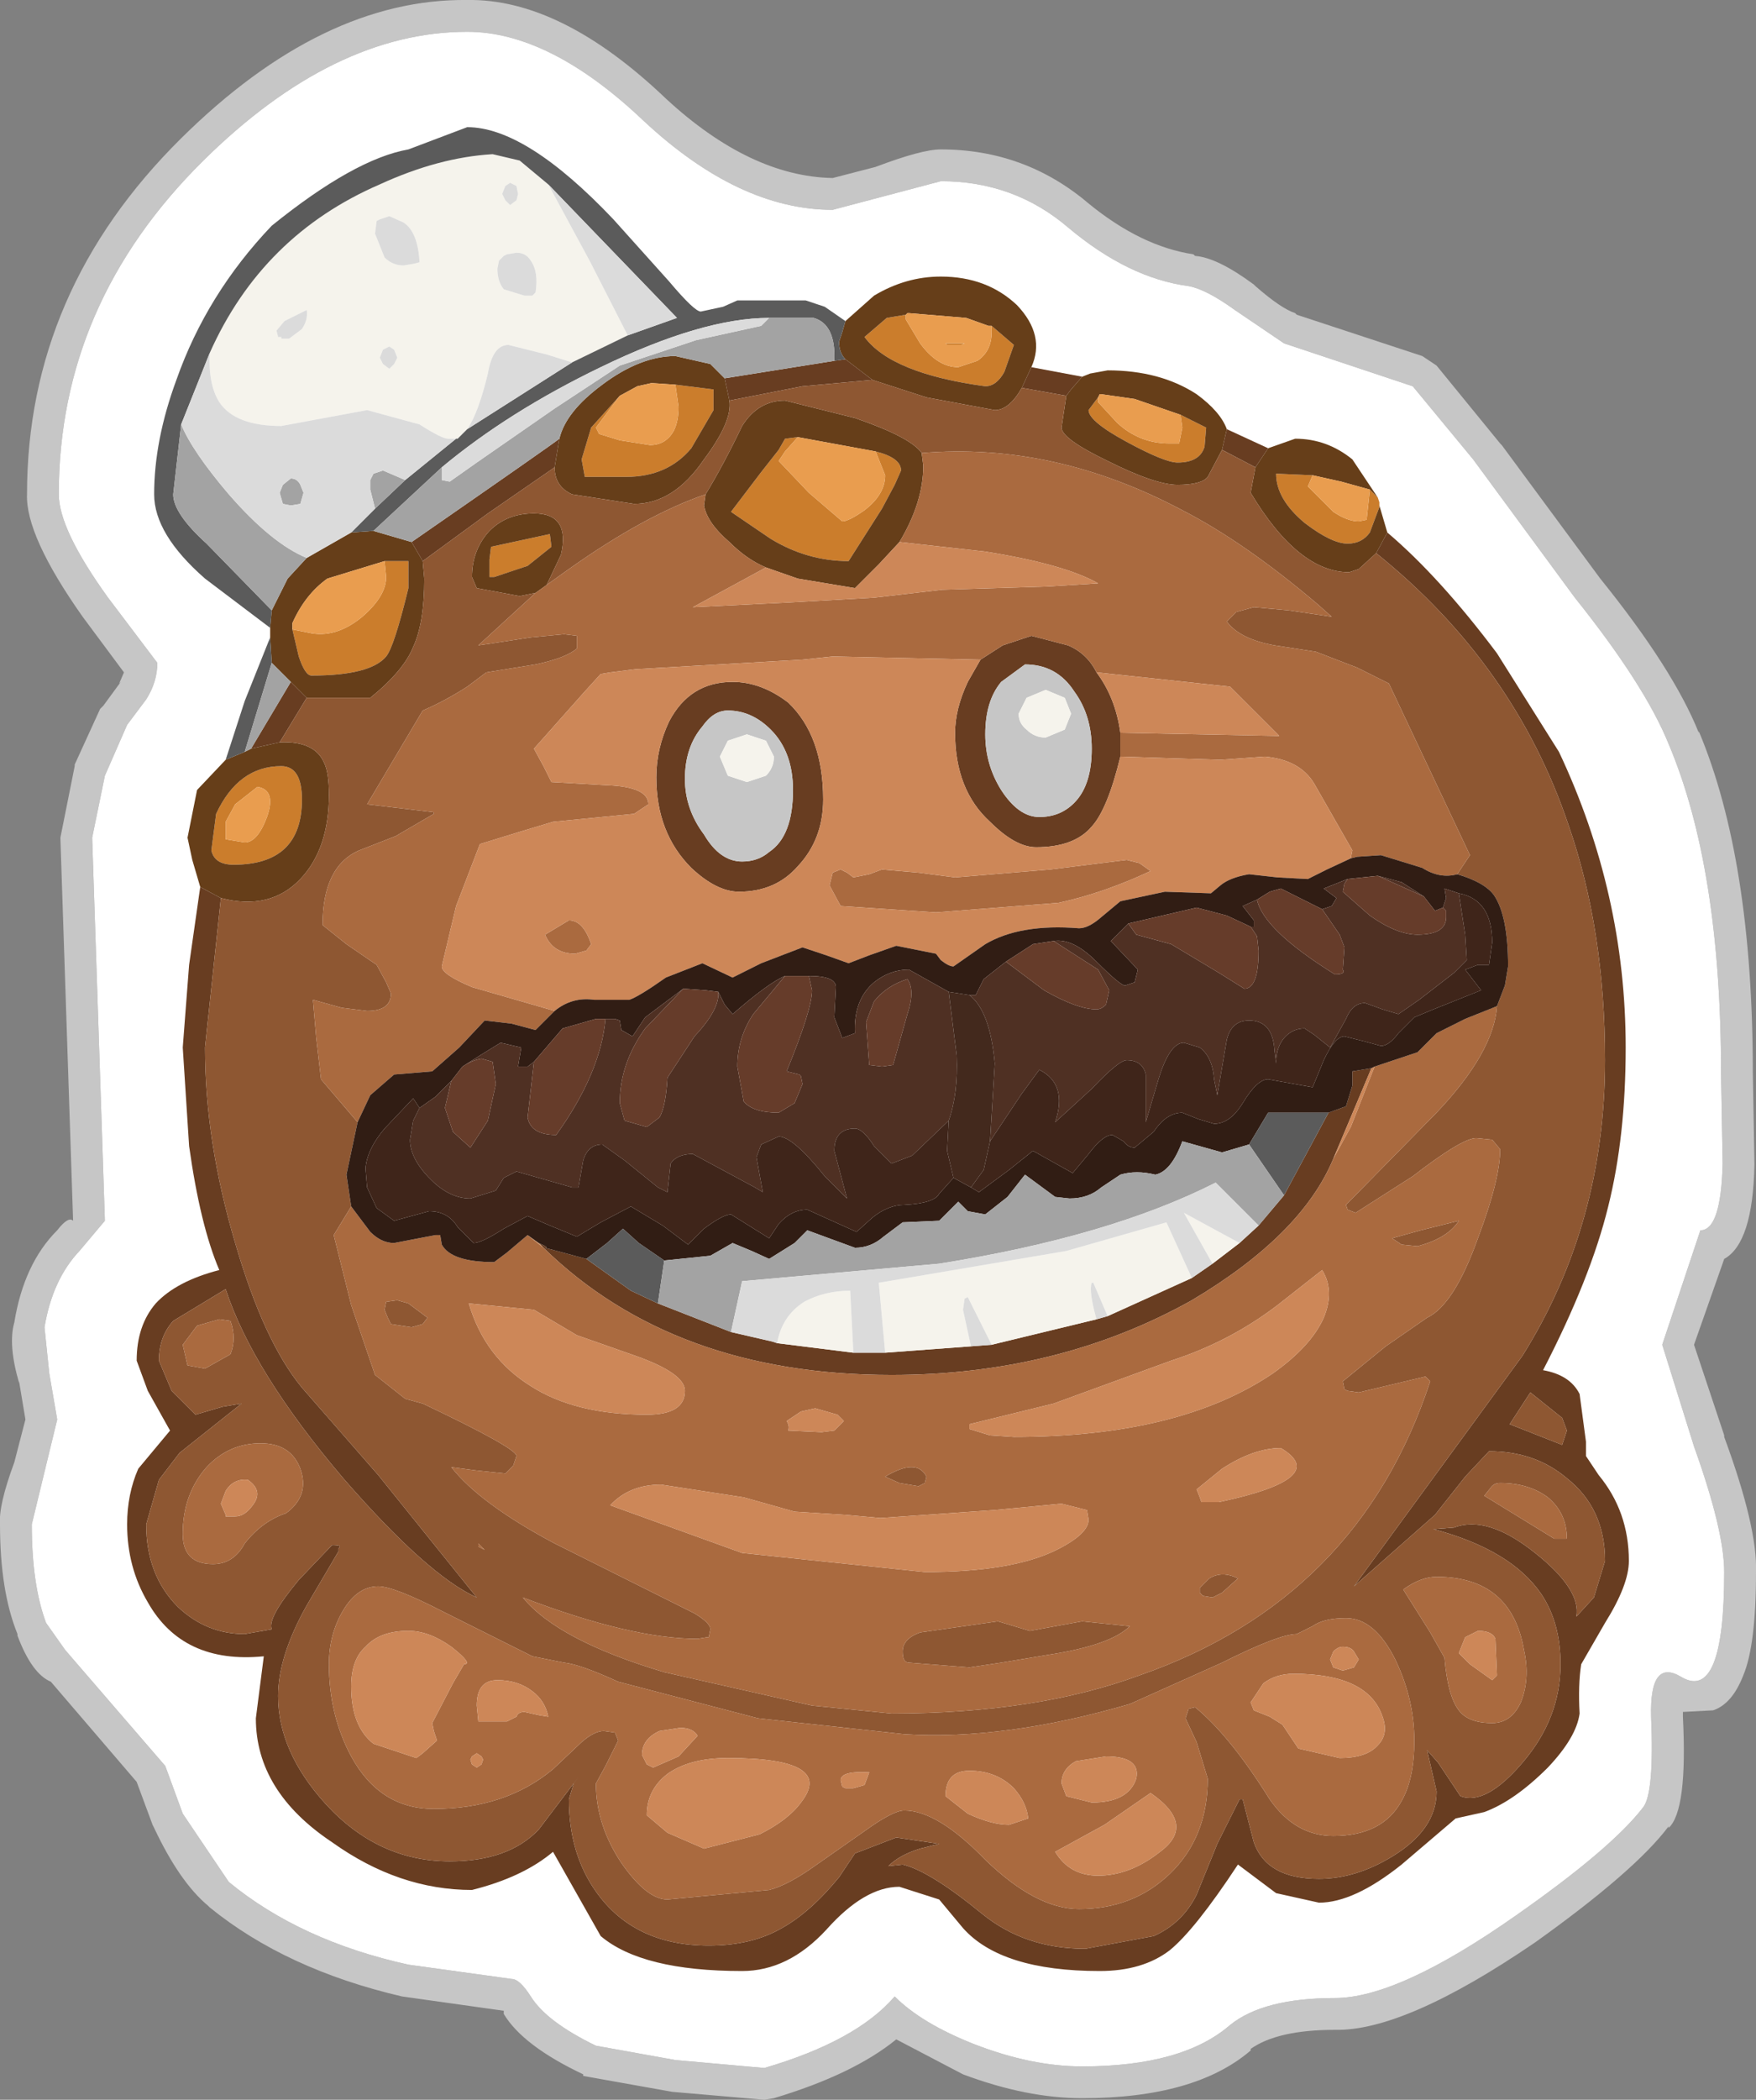 <?xml version="1.0" encoding="UTF-8" standalone="no"?>
<svg xmlns:ffdec="https://www.free-decompiler.com/flash" xmlns:xlink="http://www.w3.org/1999/xlink" ffdec:objectType="shape" height="66.05px" width="55.25px" xmlns="http://www.w3.org/2000/svg">
  <rect width="100%" height="100%" fill="#808080" stroke="none"/>
  <g transform="matrix(1.0, 0.0, 0.0, 1.0, 27.75, 33.1)">
    <path d="M-24.45 5.3 L-25.25 6.25 Q-26.1 7.15 -26.35 8.65 L-26.2 10.1 -25.95 11.55 -26.35 13.2 -26.75 14.85 Q-26.75 16.75 -26.3 17.95 L-25.7 18.8 -22.55 22.45 -22.0 23.95 -20.55 26.1 Q-18.3 27.95 -14.9 28.7 L-11.65 29.15 Q-11.4 29.15 -11.05 29.7 -10.55 30.5 -9.0 31.25 L-6.5 31.7 -3.7 31.95 Q-0.8 31.1 0.4 29.7 1.25 30.55 2.9 31.2 4.7 31.9 6.3 31.9 9.45 31.9 10.95 30.6 12.0 29.75 14.25 29.75 16.25 29.75 19.95 27.15 22.95 25.05 23.95 23.75 24.3 23.3 24.2 20.9 24.15 19.05 25.15 19.65 26.5 20.45 26.5 16.35 26.5 15.05 25.55 12.4 L24.55 9.2 25.75 5.6 Q26.4 5.6 26.45 3.5 L26.4 0.65 Q26.4 -5.8 24.75 -9.7 24.0 -11.55 21.8 -14.3 L18.6 -18.65 16.7 -20.95 12.65 -22.3 11.1 -23.35 Q10.2 -24.0 9.65 -24.1 7.75 -24.35 5.85 -25.95 4.15 -27.4 1.85 -27.4 L0.15 -26.95 -1.55 -26.5 Q-4.5 -26.5 -7.5 -29.3 -10.45 -32.1 -13.05 -32.1 -17.25 -32.1 -21.35 -28.05 -25.9 -23.55 -25.9 -17.55 -25.9 -16.45 -24.35 -14.3 L-22.8 -12.25 Q-22.8 -11.65 -23.15 -11.1 L-23.75 -10.3 -24.45 -8.7 -24.85 -6.75 -24.45 5.3 M-25.45 5.3 L-25.85 -6.75 -25.4 -9.0 -25.4 -9.05 -24.6 -10.8 -24.5 -10.9 -23.95 -11.65 -24.0 -11.6 -23.85 -11.95 -25.15 -13.7 Q-26.95 -16.25 -26.9 -17.55 -26.9 -23.95 -22.05 -28.75 -17.6 -33.15 -13.05 -33.1 -10.1 -33.15 -6.8 -30.0 -4.15 -27.55 -1.55 -27.5 L-0.2 -27.85 Q1.25 -28.4 1.85 -28.4 4.5 -28.4 6.5 -26.7 8.15 -25.35 9.8 -25.1 L9.85 -25.05 Q10.55 -25.0 11.7 -24.15 L11.75 -24.1 Q12.55 -23.4 13.0 -23.25 L13.05 -23.2 17.0 -21.9 17.45 -21.6 19.45 -19.15 19.5 -19.1 22.6 -14.9 Q24.9 -12.05 25.7 -10.05 L25.7 -10.1 Q27.4 -6.05 27.4 0.65 L27.45 3.5 27.45 3.55 Q27.4 6.0 26.5 6.5 L25.55 9.2 26.5 12.05 26.5 12.1 Q27.55 14.95 27.5 16.35 27.5 18.65 27.1 19.6 26.75 20.5 26.15 20.7 L25.2 20.75 25.2 20.85 25.2 20.9 Q25.35 23.85 24.75 24.4 L24.75 24.35 Q23.7 25.75 20.55 28.0 16.45 30.8 14.25 30.75 12.45 30.75 11.6 31.35 L11.6 31.4 Q9.85 32.9 6.3 32.9 4.55 32.9 2.55 32.15 L0.45 31.05 Q-0.9 32.15 -3.4 32.9 L-3.7 32.95 -6.6 32.7 -9.4 32.2 -9.4 32.15 Q-11.3 31.25 -11.9 30.25 L-11.9 30.15 -15.1 29.7 Q-18.75 28.85 -21.15 26.9 L-21.2 26.85 Q-22.1 26.1 -22.9 24.4 L-22.95 24.3 -23.45 22.95 -26.15 19.8 Q-26.75 19.55 -27.2 18.35 L-27.2 18.3 Q-27.75 16.95 -27.75 14.85 -27.8 14.25 -27.3 12.9 L-26.95 11.55 -27.15 10.35 -27.15 10.4 Q-27.5 9.2 -27.3 8.5 -27.0 6.65 -25.95 5.6 -25.6 5.15 -25.45 5.3" fill="#c6c6c6" fill-rule="evenodd" stroke="none"/>
    <path d="M-24.45 5.3 L-24.85 -6.75 -24.45 -8.7 -23.75 -10.3 -23.15 -11.1 Q-22.8 -11.65 -22.8 -12.25 L-24.35 -14.3 Q-25.9 -16.45 -25.9 -17.55 -25.9 -23.55 -21.35 -28.05 -17.25 -32.1 -13.05 -32.1 -10.45 -32.1 -7.5 -29.3 -4.5 -26.5 -1.55 -26.5 L0.15 -26.95 1.85 -27.4 Q4.15 -27.4 5.85 -25.95 7.75 -24.35 9.65 -24.1 10.2 -24.0 11.1 -23.35 L12.65 -22.3 16.7 -20.95 18.6 -18.65 21.8 -14.3 Q24.0 -11.55 24.75 -9.7 26.4 -5.8 26.4 0.65 L26.45 3.5 Q26.4 5.6 25.75 5.6 L24.55 9.2 25.55 12.4 Q26.5 15.05 26.5 16.35 26.5 20.45 25.15 19.65 24.15 19.05 24.2 20.9 24.3 23.3 23.95 23.75 22.95 25.05 19.95 27.15 16.25 29.75 14.25 29.75 12.0 29.75 10.95 30.6 9.45 31.9 6.3 31.9 4.7 31.9 2.9 31.2 1.25 30.55 0.4 29.7 -0.8 31.1 -3.7 31.95 L-6.5 31.7 -9.0 31.25 Q-10.55 30.5 -11.05 29.7 -11.4 29.15 -11.65 29.15 L-14.9 28.7 Q-18.3 27.95 -20.55 26.1 L-22.0 23.95 -22.55 22.45 -25.7 18.8 -26.3 17.95 Q-26.75 16.75 -26.75 14.85 L-26.35 13.2 -25.95 11.55 -26.2 10.1 -26.35 8.65 Q-26.1 7.15 -25.25 6.25 L-24.45 5.3" fill="#ffffff" fill-rule="evenodd" stroke="none"/>
    <path d="M15.6 -17.45 L15.65 -17.3 15.65 -17.2 15.65 -17.15 15.35 -16.35 Q15.1 -16.0 14.65 -16.0 14.15 -16.0 13.3 -16.65 12.4 -17.4 12.4 -18.2 L13.55 -18.15 13.4 -17.8 14.2 -17.0 Q14.65 -16.7 15.0 -16.7 L15.25 -16.75 15.35 -17.7 15.6 -17.45 M9.4 -20.05 L10.2 -19.65 10.15 -19.05 Q10.0 -18.55 9.3 -18.55 8.9 -18.55 7.7 -19.2 6.5 -19.85 6.5 -20.2 L6.8 -20.6 6.8 -20.45 7.4 -19.8 Q8.1 -19.15 9.05 -19.15 L9.35 -19.15 9.45 -19.65 9.4 -20.0 9.4 -20.05 M3.45 -22.85 L4.15 -22.25 3.85 -21.4 Q3.6 -20.95 3.25 -20.95 0.3 -21.35 -0.55 -22.5 L0.15 -23.1 0.75 -23.2 0.75 -23.05 1.2 -22.3 Q1.75 -21.55 2.4 -21.55 L3.0 -21.75 Q3.45 -22.05 3.45 -22.65 L3.45 -22.85 M2.05 -22.25 L2.0 -22.3 2.6 -22.3 2.5 -22.25 2.05 -22.25 M-0.2 -18.9 Q0.6 -18.7 0.6 -18.3 L0.4 -17.85 0.0 -17.1 -1.05 -15.45 Q-2.35 -15.45 -3.5 -16.15 L-4.75 -17.0 -3.8 -18.25 -3.25 -18.95 -3.05 -19.3 -2.65 -19.35 -3.05 -18.9 -3.25 -18.6 -2.3 -17.6 -1.25 -16.7 Q-1.05 -16.7 -0.55 -17.05 0.1 -17.55 0.1 -18.15 L-0.2 -18.9 M-20.4 -5.9 Q-21.0 -5.9 -21.1 -6.35 L-20.95 -7.5 Q-20.25 -9.0 -18.9 -9.0 -18.25 -9.0 -18.25 -7.95 -18.25 -5.9 -20.4 -5.9 M-20.05 -6.6 Q-19.65 -6.6 -19.35 -7.4 -19.05 -8.25 -19.65 -8.35 L-20.35 -7.8 -20.65 -7.25 -20.65 -6.7 -20.35 -6.65 -20.05 -6.6 M-8.25 -20.65 L-9.0 -19.65 -8.9 -19.45 -8.25 -19.25 -7.3 -19.1 Q-6.8 -19.1 -6.55 -19.55 -6.4 -19.85 -6.4 -20.3 L-6.5 -21.0 -5.3 -20.85 -5.3 -20.2 -6.0 -19.0 Q-6.75 -18.1 -8.05 -18.1 L-9.35 -18.1 -9.45 -18.65 -9.15 -19.65 -8.25 -20.65 M-15.65 -15.45 L-14.9 -15.45 -14.9 -14.6 Q-15.35 -12.75 -15.6 -12.45 -16.1 -11.85 -17.95 -11.85 -18.15 -11.85 -18.35 -12.45 L-18.55 -13.3 -18.05 -13.2 Q-17.2 -13.0 -16.35 -13.7 -15.6 -14.35 -15.6 -14.95 L-15.65 -15.45 M-12.3 -15.9 L-10.45 -16.3 -10.4 -15.9 -11.15 -15.3 -12.2 -14.95 -12.35 -14.95 -12.35 -15.5 -12.3 -15.9" fill="#cb7d2c" fill-rule="evenodd" stroke="none"/>
    <path d="M12.15 -19.0 L13.0 -19.3 Q14.0 -19.3 14.8 -18.65 L15.6 -17.45 15.35 -17.7 14.45 -17.95 13.55 -18.15 12.4 -18.2 Q12.4 -17.4 13.3 -16.65 14.15 -16.0 14.65 -16.0 15.1 -16.0 15.35 -16.35 L15.65 -17.15 15.65 -17.2 15.9 -16.35 15.55 -15.7 15.0 -15.2 14.7 -15.1 Q13.1 -15.1 11.6 -17.6 L11.75 -18.4 12.15 -19.0 M-21.45 -5.2 L-21.7 -6.05 -21.85 -6.75 -21.55 -8.25 -20.65 -9.2 -20.05 -9.45 -19.85 -9.55 -18.95 -9.75 Q-17.85 -9.8 -17.55 -9.1 -17.4 -8.8 -17.4 -8.1 -17.4 -6.4 -18.3 -5.45 -19.25 -4.45 -20.8 -4.85 L-21.45 -5.2 M-19.25 -13.05 L-19.25 -13.35 -19.2 -13.9 -18.7 -14.9 -18.1 -15.55 -16.7 -16.35 -16.0 -16.4 -14.8 -16.05 -14.45 -15.45 -14.4 -14.9 Q-14.4 -13.5 -14.75 -12.75 -15.05 -12.0 -16.1 -11.15 L-18.1 -11.15 -18.6 -11.65 -19.2 -12.25 -19.25 -13.05 M-1.15 -23.0 L-0.25 -23.8 Q0.75 -24.4 1.85 -24.4 3.3 -24.4 4.25 -23.5 5.15 -22.55 4.7 -21.55 L4.4 -20.9 Q4.0 -20.2 3.55 -20.2 L1.4 -20.6 -0.3 -21.15 -1.15 -21.8 Q-1.35 -22.0 -1.35 -22.35 L-1.25 -22.65 -1.15 -23.0 M6.3 -21.25 L6.55 -21.35 7.1 -21.45 Q8.75 -21.45 9.9 -20.7 10.65 -20.15 10.85 -19.6 L10.7 -18.95 10.25 -18.1 Q10.05 -17.85 9.3 -17.85 8.6 -17.85 7.1 -18.6 5.65 -19.3 5.65 -19.65 L5.8 -20.65 5.95 -20.85 6.3 -21.25 M6.8 -20.6 L6.5 -20.2 Q6.5 -19.85 7.7 -19.2 8.9 -18.55 9.3 -18.55 10.0 -18.55 10.15 -19.05 L10.2 -19.65 9.4 -20.05 7.95 -20.55 6.9 -20.7 6.85 -20.7 6.8 -20.6 M-10.9 -14.45 L-11.4 -14.35 -12.75 -14.6 -12.9 -14.95 Q-12.9 -15.8 -12.35 -16.4 -11.8 -16.95 -10.95 -16.95 -9.8 -16.95 -10.1 -15.65 L-10.55 -14.7 -10.9 -14.45 M-5.55 -17.55 Q-5.0 -18.45 -4.4 -19.7 -3.9 -20.5 -3.05 -20.5 L-0.85 -19.95 Q0.9 -19.35 1.25 -18.85 L1.3 -18.45 Q1.3 -17.3 0.55 -16.05 L-0.1 -15.35 -0.85 -14.6 -2.65 -14.9 -3.65 -15.25 Q-4.25 -15.5 -4.8 -16.05 -5.5 -16.65 -5.6 -17.2 L-5.55 -17.55 M-4.8 -20.5 Q-4.7 -19.85 -5.6 -18.65 -6.55 -17.25 -7.8 -17.25 L-9.75 -17.55 Q-10.3 -17.8 -10.3 -18.4 L-10.15 -19.3 Q-9.95 -20.15 -8.8 -21.0 -7.6 -21.9 -6.5 -21.9 L-5.4 -21.65 -4.95 -21.2 -4.8 -20.5 M0.75 -23.2 L0.15 -23.1 -0.55 -22.5 Q0.3 -21.35 3.25 -20.95 3.6 -20.95 3.85 -21.4 L4.15 -22.25 3.45 -22.85 3.35 -22.85 2.65 -23.1 0.85 -23.25 0.8 -23.25 0.75 -23.2 M-2.65 -19.35 L-3.05 -19.3 -3.25 -18.95 -3.8 -18.25 -4.75 -17.0 -3.5 -16.15 Q-2.35 -15.45 -1.05 -15.45 L0.0 -17.1 0.4 -17.85 0.6 -18.3 Q0.6 -18.7 -0.2 -18.9 L-2.65 -19.35 M-20.4 -5.9 Q-18.25 -5.9 -18.25 -7.95 -18.25 -9.0 -18.9 -9.0 -20.25 -9.0 -20.95 -7.5 L-21.1 -6.35 Q-21.0 -5.9 -20.4 -5.9 M-6.5 -21.0 L-7.25 -21.05 -7.7 -20.95 -8.25 -20.65 -9.15 -19.65 -9.45 -18.65 -9.35 -18.1 -8.05 -18.1 Q-6.75 -18.1 -6.0 -19.0 L-5.3 -20.2 -5.3 -20.85 -6.5 -21.0 M-18.55 -13.3 L-18.35 -12.45 Q-18.15 -11.85 -17.95 -11.85 -16.1 -11.85 -15.6 -12.45 -15.35 -12.75 -14.9 -14.6 L-14.9 -15.45 -15.65 -15.45 -17.45 -14.9 Q-18.15 -14.4 -18.55 -13.5 L-18.55 -13.3 M-12.3 -15.9 L-12.35 -15.5 -12.35 -14.95 -12.2 -14.95 -11.15 -15.3 -10.4 -15.9 -10.45 -16.3 -12.3 -15.9" fill="#663e19" fill-rule="evenodd" stroke="none"/>
    <path d="M15.9 -16.35 Q17.55 -14.95 19.35 -12.55 L21.3 -9.45 Q23.4 -5.0 23.4 -0.15 23.4 2.65 22.85 4.85 22.3 7.1 20.8 10.0 21.65 10.15 21.95 10.75 L22.15 12.25 22.15 12.7 22.55 13.3 Q23.5 14.45 23.5 16.0 23.5 16.75 22.75 17.95 L22.0 19.25 Q21.9 19.9 21.95 20.8 21.85 21.55 20.95 22.5 19.9 23.55 18.95 23.9 L18.05 24.1 16.35 25.55 Q14.85 26.75 13.75 26.75 L12.4 26.45 11.2 25.55 Q9.85 27.6 9.05 28.25 8.2 28.9 6.85 28.9 3.75 28.9 2.55 27.55 L1.8 26.65 0.55 26.25 Q-0.55 26.25 -1.75 27.6 -2.95 28.9 -4.4 28.9 -7.55 28.9 -8.85 27.8 L-10.35 25.15 Q-11.3 25.95 -12.9 26.35 -15.2 26.35 -17.3 24.85 -19.7 23.25 -19.7 20.95 L-19.45 19.0 Q-22.0 19.25 -23.1 17.3 -23.75 16.2 -23.75 14.85 -23.75 13.9 -23.4 13.1 L-22.4 11.9 -23.1 10.65 -23.45 9.7 Q-23.45 8.6 -22.85 7.9 -22.2 7.2 -20.85 6.85 -21.45 5.45 -21.8 2.95 L-22.0 -0.15 -21.8 -2.75 -21.45 -5.2 -20.8 -4.85 -21.3 -0.15 Q-21.3 2.8 -20.35 6.0 -19.45 9.1 -18.25 10.55 L-15.85 13.3 -12.75 17.15 Q-14.3 16.45 -16.95 13.4 -19.8 10.05 -20.65 7.45 L-22.3 8.45 Q-22.75 8.95 -22.75 9.7 L-22.35 10.65 -21.6 11.4 -20.75 11.15 -20.15 11.05 -22.1 12.6 -22.75 13.45 -23.15 14.85 Q-23.15 16.45 -22.15 17.45 -21.25 18.3 -20.05 18.3 L-19.2 18.15 Q-19.35 17.8 -18.35 16.6 L-17.3 15.5 Q-16.95 15.5 -17.1 15.6 L-17.1 15.7 -18.1 17.4 Q-19.0 19.0 -19.0 20.25 -19.0 22.0 -17.5 23.65 -15.85 25.45 -13.6 25.45 -11.75 25.45 -10.8 24.45 L-9.55 22.8 -9.7 23.0 -9.85 23.5 Q-9.85 25.2 -9.0 26.4 -7.8 28.1 -5.45 28.1 -4.1 28.1 -3.15 27.55 -2.25 27.05 -1.35 25.95 L-0.85 25.2 0.45 24.7 1.8 24.9 1.2 25.05 Q0.55 25.25 0.2 25.6 L0.65 25.55 Q1.5 25.75 3.15 27.1 4.5 28.2 6.4 28.2 L8.55 27.8 Q9.45 27.4 9.9 26.5 L10.55 24.9 11.25 23.5 11.35 23.5 11.7 24.85 Q12.1 26.0 13.75 26.0 14.9 26.0 16.05 25.3 17.45 24.45 17.45 23.25 L17.15 21.95 17.5 22.35 18.2 23.4 Q19.0 23.7 20.15 22.35 21.35 20.95 21.35 19.25 21.35 17.95 20.75 17.05 19.8 15.65 17.35 15.0 L18.0 14.95 Q19.05 14.55 20.55 15.75 22.0 16.9 21.85 17.75 L22.4 17.15 22.75 16.0 Q22.75 14.35 21.55 13.4 20.55 12.55 19.1 12.55 L18.35 13.35 17.4 14.55 14.85 16.8 20.15 9.55 Q22.75 5.4 22.75 0.25 22.75 -3.85 21.6 -7.15 19.9 -12.2 15.55 -15.7 L15.9 -16.35 M4.7 -21.55 L6.3 -21.25 5.95 -20.85 5.8 -20.65 4.4 -20.9 4.7 -21.55 M10.85 -19.6 L12.15 -19.0 11.75 -18.4 10.7 -18.95 10.85 -19.6 M-0.3 -21.15 L-2.5 -20.95 -4.8 -20.5 -4.95 -21.2 -1.5 -21.75 -1.15 -21.8 -0.3 -21.15 M-10.3 -18.4 L-12.4 -16.95 -14.45 -15.45 -14.8 -16.05 Q-10.4 -19.1 -10.15 -19.3 L-10.3 -18.4 M-18.1 -11.15 L-18.95 -9.75 -19.85 -9.55 -18.6 -11.65 -18.1 -11.15 M3.1 -12.35 L3.8 -12.8 4.7 -13.1 5.85 -12.8 Q6.45 -12.55 6.75 -11.95 7.35 -11.15 7.5 -10.05 L7.5 -9.3 Q7.1 -7.65 6.6 -7.1 6.05 -6.45 4.85 -6.45 4.2 -6.45 3.4 -7.25 2.3 -8.25 2.3 -10.05 2.3 -10.8 2.7 -11.65 L3.1 -12.35 M6.6 -9.55 Q6.6 -10.6 6.05 -11.35 5.5 -12.2 4.5 -12.2 L3.75 -11.65 Q3.25 -11.05 3.25 -10.0 3.25 -9.05 3.75 -8.25 4.3 -7.4 4.95 -7.4 5.65 -7.4 6.1 -7.9 6.6 -8.45 6.6 -9.55 M14.2 3.35 Q13.2 5.75 9.75 7.8 5.55 10.15 0.3 10.15 -6.55 10.15 -10.65 6.15 L-10.8 6.0 Q-10.45 6.15 -10.6 6.15 L-9.3 6.5 -7.9 7.5 -7.05 7.9 -4.75 8.8 -3.45 9.1 -3.3 9.15 -0.9 9.45 0.1 9.45 2.8 9.25 3.45 9.2 6.75 8.4 7.1 8.3 9.75 7.1 10.4 6.65 11.25 6.0 11.85 5.45 12.65 4.5 14.05 1.9 14.6 1.7 14.8 1.05 14.8 0.6 15.4 0.5 14.2 3.35 M21.4 12.35 L21.55 11.9 21.4 11.5 20.4 10.7 19.75 11.7 21.4 12.35 M-1.85 -7.95 Q-1.85 -6.7 -2.65 -5.85 -3.35 -5.05 -4.5 -5.05 -5.2 -5.05 -6.0 -5.8 -7.1 -6.9 -7.1 -8.65 -7.1 -9.55 -6.7 -10.4 -6.05 -11.65 -4.7 -11.65 -3.8 -11.65 -2.95 -11.0 -1.85 -9.95 -1.85 -7.95 M-2.8 -8.25 Q-2.8 -9.45 -3.5 -10.15 -4.1 -10.75 -4.85 -10.75 -5.3 -10.75 -5.65 -10.25 -6.2 -9.6 -6.2 -8.6 -6.2 -7.65 -5.6 -6.85 -5.1 -6.0 -4.4 -6.0 -3.9 -6.0 -3.55 -6.3 -2.8 -6.8 -2.8 -8.25" fill="#683d21" fill-rule="evenodd" stroke="none"/>
    <path d="M9.4 -20.05 L9.4 -20.0 9.45 -19.65 9.35 -19.15 9.05 -19.15 Q8.1 -19.15 7.4 -19.8 L6.8 -20.45 6.8 -20.6 6.85 -20.7 6.9 -20.7 7.95 -20.55 9.4 -20.05 M15.35 -17.7 L15.25 -16.75 15.0 -16.7 Q14.65 -16.7 14.2 -17.0 L13.4 -17.8 13.55 -18.15 14.45 -17.95 15.35 -17.7 M3.45 -22.85 L3.45 -22.65 Q3.45 -22.05 3.0 -21.75 L2.4 -21.55 Q1.75 -21.55 1.2 -22.3 L0.75 -23.05 0.75 -23.2 0.8 -23.25 0.85 -23.25 2.65 -23.1 3.35 -22.85 3.45 -22.85 M2.05 -22.25 L2.5 -22.25 2.6 -22.3 2.0 -22.3 2.05 -22.25 M-0.2 -18.9 L0.1 -18.15 Q0.1 -17.55 -0.55 -17.05 -1.05 -16.7 -1.25 -16.7 L-2.3 -17.6 -3.25 -18.6 -3.05 -18.9 -2.65 -19.35 -0.2 -18.9 M-20.05 -6.6 L-20.35 -6.65 -20.65 -6.7 -20.65 -7.25 -20.35 -7.8 -19.65 -8.35 Q-19.05 -8.25 -19.35 -7.4 -19.65 -6.6 -20.05 -6.6 M-8.25 -20.65 L-7.7 -20.95 -7.25 -21.05 -6.5 -21.0 -6.4 -20.3 Q-6.4 -19.85 -6.55 -19.55 -6.8 -19.1 -7.3 -19.1 L-8.25 -19.25 -8.9 -19.45 -9.0 -19.65 -8.25 -20.65 M-15.65 -15.45 L-15.6 -14.95 Q-15.6 -14.35 -16.35 -13.7 -17.2 -13.0 -18.05 -13.2 L-18.55 -13.3 -18.55 -13.5 Q-18.15 -14.4 -17.45 -14.9 L-15.65 -15.45" fill="#e99d4f" fill-rule="evenodd" stroke="none"/>
    <path d="M11.75 -18.4 L11.6 -17.6 Q13.1 -15.1 14.7 -15.1 L15.0 -15.2 15.55 -15.7 Q19.9 -12.2 21.6 -7.15 22.75 -3.85 22.75 0.25 22.75 5.4 20.15 9.55 L14.85 16.8 17.4 14.55 18.35 13.35 19.1 12.55 Q20.55 12.55 21.55 13.4 22.75 14.35 22.75 16.0 L22.4 17.15 21.85 17.75 Q22.0 16.9 20.55 15.75 19.05 14.55 18.0 14.95 L17.35 15.0 Q19.8 15.65 20.75 17.05 21.35 17.95 21.35 19.25 21.35 20.95 20.15 22.35 19.0 23.7 18.2 23.4 L17.5 22.35 17.15 21.95 17.45 23.25 Q17.45 24.45 16.05 25.3 14.9 26.0 13.75 26.0 12.1 26.0 11.7 24.85 L11.35 23.5 11.25 23.5 10.55 24.9 9.9 26.5 Q9.45 27.4 8.55 27.8 L6.4 28.2 Q4.5 28.2 3.15 27.1 1.5 25.75 0.65 25.55 L0.2 25.6 Q0.55 25.25 1.2 25.05 L1.8 24.9 0.45 24.7 -0.85 25.2 -1.35 25.95 Q-2.25 27.05 -3.15 27.55 -4.1 28.1 -5.45 28.1 -7.8 28.1 -9.0 26.4 -9.85 25.2 -9.85 23.5 L-9.7 23.0 -9.55 22.8 -10.8 24.45 Q-11.75 25.45 -13.6 25.45 -15.85 25.45 -17.5 23.65 -19.0 22.0 -19.0 20.25 -19.0 19.0 -18.1 17.4 L-17.1 15.7 -17.1 15.6 Q-16.95 15.5 -17.3 15.5 L-18.35 16.6 Q-19.35 17.8 -19.2 18.15 L-20.05 18.3 Q-21.25 18.3 -22.15 17.45 -23.15 16.45 -23.15 14.85 L-22.75 13.45 -22.1 12.6 -20.15 11.05 -20.75 11.15 -21.6 11.4 -22.35 10.65 -22.75 9.7 Q-22.75 8.95 -22.3 8.45 L-20.65 7.45 Q-19.8 10.05 -16.95 13.4 -14.3 16.45 -12.75 17.15 L-15.85 13.3 -18.25 10.55 Q-19.45 9.1 -20.35 6.0 -21.3 2.8 -21.3 -0.15 L-20.8 -4.85 Q-19.25 -4.45 -18.3 -5.45 -17.4 -6.4 -17.4 -8.1 -17.4 -8.8 -17.55 -9.1 -17.85 -9.8 -18.95 -9.75 L-18.1 -11.15 -16.1 -11.15 Q-15.05 -12.0 -14.75 -12.75 -14.4 -13.5 -14.4 -14.9 L-14.45 -15.45 -12.4 -16.95 -10.3 -18.4 Q-10.3 -17.8 -9.75 -17.55 L-7.8 -17.25 Q-6.55 -17.25 -5.6 -18.65 -4.7 -19.85 -4.8 -20.5 L-2.5 -20.95 -0.3 -21.15 1.4 -20.6 3.55 -20.2 Q4.0 -20.2 4.4 -20.9 L5.8 -20.65 5.65 -19.65 Q5.65 -19.3 7.1 -18.6 8.6 -17.85 9.3 -17.85 10.05 -17.85 10.25 -18.1 L10.7 -18.95 11.75 -18.4 M18.1 -5.6 L18.5 -6.2 15.95 -11.6 14.95 -12.1 13.65 -12.6 12.35 -12.8 Q11.25 -13.0 10.85 -13.55 L11.15 -13.85 11.7 -14.0 12.8 -13.9 14.15 -13.7 13.7 -14.1 Q11.4 -16.05 9.45 -17.05 5.4 -19.2 1.25 -18.85 0.9 -19.35 -0.85 -19.95 L-3.05 -20.5 Q-3.9 -20.5 -4.4 -19.7 -5.0 -18.45 -5.55 -17.55 -7.45 -16.9 -9.85 -15.2 L-10.55 -14.7 -10.1 -15.65 Q-9.8 -16.95 -10.95 -16.95 -11.8 -16.95 -12.35 -16.4 -12.9 -15.8 -12.9 -14.95 L-12.75 -14.6 -11.4 -14.35 -10.9 -14.45 -12.7 -12.8 -12.35 -12.85 -11.05 -13.05 -10.0 -13.15 -9.6 -13.1 -9.6 -12.7 Q-9.95 -12.4 -10.9 -12.2 L-12.45 -11.95 -13.05 -11.5 Q-13.75 -11.05 -14.45 -10.75 L-16.2 -7.8 -14.1 -7.55 -14.1 -7.5 -15.3 -6.8 -16.45 -6.35 Q-17.6 -5.85 -17.6 -4.0 L-16.85 -3.4 -15.9 -2.75 -15.6 -2.2 -15.45 -1.85 Q-15.45 -1.3 -16.2 -1.3 L-17.0 -1.4 -17.9 -1.65 -17.9 -1.6 -17.8 -0.45 -17.65 0.85 -16.5 2.2 -16.85 3.85 -16.7 4.85 -17.25 5.75 -16.7 7.95 -15.95 10.15 -15.0 10.9 -14.45 11.05 Q-11.5 12.45 -11.5 12.7 L-11.6 13.0 -11.85 13.25 -12.8 13.15 -13.55 13.05 Q-12.65 14.2 -10.3 15.45 L-7.8 16.7 -5.9 17.65 Q-5.4 17.95 -5.4 18.15 L-5.45 18.4 -5.5 18.4 -5.8 18.45 Q-7.9 18.45 -11.3 17.15 -10.2 18.5 -6.85 19.5 L-2.2 20.55 0.3 20.8 Q4.85 20.8 8.1 19.6 15.0 17.2 17.25 10.35 L17.1 10.2 15.0 10.7 14.65 10.65 14.55 10.6 14.5 10.35 15.85 9.25 17.15 8.35 Q18.0 7.95 18.75 5.85 19.45 4.0 19.45 3.05 L19.2 2.75 18.7 2.7 Q18.25 2.7 16.7 3.9 L14.9 5.05 14.65 4.95 14.6 4.8 17.45 1.9 Q19.25 0.0 19.35 -1.45 L19.6 -2.1 19.7 -2.7 Q19.7 -4.3 19.25 -4.95 18.95 -5.35 18.1 -5.6 M21.4 12.35 L19.75 11.7 20.4 10.7 21.4 11.5 21.55 11.9 21.4 12.35 M21.55 15.3 Q21.55 14.5 20.95 14.0 20.35 13.55 19.45 13.55 19.25 13.55 19.15 13.7 L18.95 13.95 21.15 15.3 21.55 15.3 M18.15 5.3 Q17.8 5.85 16.85 6.1 L16.35 6.05 16.05 5.85 16.95 5.6 18.15 5.3 M11.2 16.55 L10.7 17.0 10.4 17.15 10.1 17.1 10.0 17.0 10.0 16.85 10.3 16.55 Q10.7 16.3 11.2 16.55 M7.8 18.05 Q7.2 18.65 5.25 18.95 L3.75 19.2 2.75 19.35 0.85 19.2 Q0.65 19.2 0.65 18.85 0.65 18.45 1.2 18.25 L3.65 17.9 4.65 18.2 6.3 17.9 7.75 18.05 7.8 18.05 M1.4 13.35 L1.35 13.55 1.15 13.65 0.55 13.55 0.1 13.35 Q1.1 12.75 1.4 13.35 M0.7 21.45 L-3.9 20.95 -8.3 19.8 Q-9.5 19.25 -10.0 19.2 L-11.0 19.0 -13.8 17.6 Q-15.35 16.8 -15.85 16.8 -16.5 16.8 -16.95 17.55 -17.4 18.3 -17.4 19.25 -17.4 20.85 -16.7 22.15 -15.8 23.8 -14.1 23.8 -11.85 23.8 -10.35 22.55 L-9.45 21.7 Q-9.05 21.35 -8.75 21.35 L-8.4 21.4 -8.3 21.65 -8.7 22.45 -9.0 23.0 Q-9.0 24.3 -8.2 25.5 -7.4 26.65 -6.75 26.65 L-3.55 26.35 Q-2.95 26.2 -2.05 25.55 L-0.55 24.5 Q0.35 23.85 0.7 23.85 1.75 23.85 3.25 25.4 4.85 26.95 6.2 26.95 7.9 26.95 9.05 25.85 10.25 24.7 10.25 22.85 L9.9 21.7 9.55 20.95 9.65 20.65 9.85 20.6 Q10.95 21.5 12.2 23.5 13.0 24.65 14.2 24.65 15.75 24.65 16.35 23.55 16.75 22.85 16.75 21.65 16.75 20.35 16.15 19.1 15.5 17.8 14.6 17.8 13.9 17.8 13.55 18.05 L13.05 18.3 Q12.5 18.3 10.7 19.2 L7.8 20.5 Q3.85 21.65 0.7 21.45 M19.2 21.1 Q19.8 21.1 20.1 20.45 20.4 19.7 20.2 18.8 19.8 16.5 17.45 16.5 16.95 16.5 16.4 16.9 L17.25 18.25 17.7 19.05 Q17.8 20.25 18.15 20.7 18.45 21.1 19.2 21.1 M-14.3 8.35 L-14.45 8.55 -14.8 8.65 -15.45 8.55 -15.55 8.35 -15.65 8.1 -15.6 7.85 -15.25 7.8 -14.9 7.9 -14.3 8.35 M-12.5 15.65 L-12.7 15.45 -12.7 15.55 -12.5 15.65 M-21.05 16.1 Q-20.4 16.1 -20.05 15.45 -19.5 14.75 -18.75 14.5 -18.0 13.95 -18.3 13.1 -18.6 12.3 -19.55 12.3 -20.55 12.3 -21.25 13.05 -22.0 13.9 -22.0 15.15 -22.0 16.1 -21.05 16.1 M-21.3 9.95 L-20.5 9.5 Q-20.3 9.0 -20.5 8.45 L-20.85 8.4 -21.55 8.6 -22.0 9.2 -21.85 9.85 -21.3 9.95" fill="#8e5732" fill-rule="evenodd" stroke="none"/>
    <path d="M1.25 -18.85 Q5.4 -19.2 9.45 -17.05 11.4 -16.05 13.7 -14.1 L14.15 -13.7 12.8 -13.9 11.7 -14.0 11.15 -13.85 10.85 -13.55 Q11.25 -13.0 12.35 -12.8 L13.65 -12.6 14.95 -12.1 15.95 -11.6 18.5 -6.2 18.1 -5.6 Q17.55 -5.45 17.0 -5.8 L15.7 -6.2 14.95 -6.15 14.75 -6.1 14.8 -6.35 13.6 -8.45 Q13.15 -9.2 12.05 -9.3 L10.65 -9.2 7.5 -9.3 7.5 -10.05 12.5 -9.95 11.8 -10.65 10.95 -11.5 6.75 -11.95 Q6.45 -12.55 5.85 -12.8 L4.7 -13.1 3.8 -12.8 3.1 -12.35 -1.55 -12.45 -2.5 -12.35 -7.75 -12.05 -8.55 -11.95 -8.85 -11.9 -9.35 -11.35 -10.95 -9.55 -10.65 -9.0 -10.4 -8.5 -8.65 -8.4 Q-7.35 -8.35 -7.35 -7.8 L-7.8 -7.5 -10.35 -7.25 -11.35 -6.95 -12.65 -6.55 -13.4 -4.6 -13.85 -2.7 Q-13.85 -2.45 -12.9 -2.05 L-10.3 -1.3 -10.9 -0.7 -11.65 -0.9 -12.5 -1.0 -13.3 -0.15 -14.15 0.6 -15.35 0.7 -16.1 1.35 -16.5 2.2 -17.65 0.85 -17.8 -0.45 -17.9 -1.6 -17.9 -1.65 -17.0 -1.4 -16.2 -1.3 Q-15.45 -1.3 -15.45 -1.85 L-15.6 -2.2 -15.9 -2.75 -16.85 -3.4 -17.6 -4.0 Q-17.6 -5.85 -16.45 -6.35 L-15.3 -6.8 -14.1 -7.5 -14.1 -7.55 -16.2 -7.8 -14.45 -10.75 Q-13.75 -11.05 -13.05 -11.5 L-12.45 -11.95 -10.9 -12.2 Q-9.95 -12.4 -9.6 -12.7 L-9.6 -13.1 -10.0 -13.15 -11.05 -13.05 -12.35 -12.85 -12.7 -12.8 -10.9 -14.45 -10.55 -14.7 -9.85 -15.2 Q-7.45 -16.9 -5.55 -17.55 L-5.6 -17.2 Q-5.5 -16.65 -4.8 -16.05 -4.25 -15.5 -3.65 -15.25 L-5.95 -14.0 -2.9 -14.15 -0.25 -14.3 1.9 -14.55 5.2 -14.65 6.0 -14.7 6.8 -14.75 Q5.75 -15.35 3.25 -15.75 L0.55 -16.05 Q1.3 -17.3 1.3 -18.45 L1.25 -18.85 M19.35 -1.45 Q19.25 0.0 17.45 1.9 L14.6 4.8 14.65 4.95 14.9 5.05 16.7 3.9 Q18.25 2.7 18.7 2.7 L19.2 2.75 19.45 3.05 Q19.45 4.0 18.75 5.85 18.0 7.95 17.15 8.35 L15.85 9.25 14.5 10.35 14.55 10.6 14.65 10.65 15.0 10.7 17.1 10.2 17.25 10.35 Q15.0 17.2 8.1 19.6 4.85 20.8 0.3 20.8 L-2.2 20.55 -6.85 19.5 Q-10.2 18.5 -11.3 17.15 -7.9 18.45 -5.8 18.45 L-5.5 18.4 -5.45 18.4 -5.4 18.15 Q-5.4 17.95 -5.9 17.65 L-7.8 16.7 -10.3 15.45 Q-12.65 14.2 -13.55 13.05 L-12.8 13.15 -11.85 13.25 -11.6 13.0 -11.5 12.7 Q-11.5 12.45 -14.45 11.05 L-15.0 10.9 -15.95 10.15 -16.7 7.95 -17.25 5.75 -16.7 4.85 -16.1 5.65 Q-15.75 6.0 -15.35 6.0 L-14.05 5.75 -13.9 5.75 -13.85 6.05 Q-13.55 6.6 -12.2 6.6 L-11.8 6.3 -11.15 5.75 -10.65 6.15 Q-6.55 10.15 0.3 10.15 5.55 10.15 9.75 7.8 13.2 5.75 14.2 3.35 L14.75 2.35 15.5 0.45 16.85 0.0 17.45 -0.6 18.35 -1.05 19.35 -1.45 M8.45 -5.7 Q6.95 -5.0 5.55 -4.7 L1.7 -4.4 -1.3 -4.6 -1.65 -5.25 -1.55 -5.65 -1.3 -5.75 -1.1 -5.65 -0.9 -5.5 -0.4 -5.6 0.0 -5.75 1.15 -5.65 2.3 -5.5 5.3 -5.75 7.7 -6.05 8.1 -5.95 8.45 -5.7 M21.55 15.3 L21.15 15.3 18.95 13.95 19.15 13.7 Q19.25 13.55 19.45 13.55 20.35 13.55 20.95 14.0 21.55 14.5 21.55 15.3 M18.15 5.3 L16.95 5.6 16.05 5.85 16.35 6.05 16.85 6.1 Q17.8 5.85 18.15 5.3 M4.15 12.1 Q9.35 12.1 12.3 10.1 13.5 9.25 13.9 8.35 14.25 7.5 13.85 6.85 L12.45 7.95 Q10.95 9.1 9.1 9.7 L5.4 11.05 2.75 11.7 2.75 11.85 3.4 12.05 4.15 12.1 M5.65 14.2 L3.55 14.4 -0.05 14.65 -1.15 14.55 -2.75 14.45 -4.35 14.0 -6.95 13.6 Q-7.95 13.6 -8.55 14.25 L-4.4 15.75 1.35 16.35 Q4.1 16.35 5.5 15.65 6.5 15.15 6.5 14.7 L6.45 14.4 5.65 14.2 M10.6 14.15 Q14.15 13.4 12.55 12.45 11.7 12.45 10.7 13.1 L9.9 13.75 10.0 14.0 10.05 14.15 10.6 14.15 M1.4 13.35 Q1.1 12.75 0.1 13.35 L0.55 13.55 1.15 13.65 1.35 13.55 1.4 13.35 M7.8 18.05 L7.75 18.05 6.3 17.9 4.65 18.2 3.65 17.9 1.2 18.25 Q0.65 18.45 0.65 18.85 0.65 19.2 0.85 19.2 L2.75 19.35 3.75 19.2 5.25 18.95 Q7.2 18.65 7.8 18.05 M11.2 16.55 Q10.7 16.3 10.3 16.55 L10.0 16.85 10.0 17.0 10.1 17.1 10.4 17.15 10.7 17.0 11.2 16.55 M4.6 24.1 Q4.55 23.6 4.15 23.15 3.6 22.6 2.75 22.6 2.0 22.6 2.0 23.4 L2.7 23.95 Q3.45 24.3 4.0 24.3 L4.6 24.1 M0.7 21.45 Q3.85 21.65 7.8 20.5 L10.7 19.2 Q12.5 18.3 13.05 18.3 L13.55 18.05 Q13.9 17.8 14.6 17.8 15.5 17.8 16.15 19.1 16.75 20.35 16.75 21.65 16.75 22.85 16.35 23.55 15.75 24.65 14.2 24.65 13.0 24.65 12.2 23.5 10.95 21.5 9.85 20.6 L9.65 20.65 9.55 20.95 9.9 21.7 10.25 22.85 Q10.25 24.7 9.05 25.85 7.9 26.95 6.2 26.95 4.85 26.95 3.25 25.4 1.75 23.85 0.7 23.85 0.35 23.85 -0.55 24.5 L-2.05 25.55 Q-2.95 26.2 -3.55 26.35 L-6.75 26.65 Q-7.4 26.65 -8.2 25.5 -9.0 24.3 -9.0 23.0 L-8.7 22.45 -8.3 21.65 -8.4 21.4 -8.75 21.35 Q-9.05 21.35 -9.45 21.7 L-10.35 22.55 Q-11.85 23.8 -14.1 23.8 -15.8 23.8 -16.7 22.15 -17.4 20.85 -17.4 19.25 -17.4 18.3 -16.95 17.55 -16.5 16.8 -15.85 16.8 -15.35 16.8 -13.8 17.6 L-11.0 19.0 -10.0 19.2 Q-9.5 19.25 -8.3 19.8 L-3.9 20.95 0.7 21.45 M6.8 25.9 Q7.8 25.9 8.75 25.15 9.9 24.3 8.45 23.3 L7.0 24.3 5.45 25.15 Q5.9 25.9 6.8 25.9 M6.6 23.6 Q7.75 23.6 8.0 22.85 8.15 22.15 7.05 22.15 L6.1 22.3 Q5.65 22.55 5.65 23.0 L5.8 23.4 6.6 23.6 M19.2 21.1 Q18.45 21.1 18.15 20.7 17.8 20.25 17.7 19.05 L17.25 18.25 16.4 16.9 Q16.95 16.5 17.45 16.5 19.8 16.5 20.2 18.8 20.4 19.7 20.1 20.45 19.8 21.1 19.2 21.1 M14.4 22.2 Q15.25 22.2 15.6 21.8 15.95 21.45 15.75 20.9 15.3 19.55 12.95 19.55 12.4 19.55 12.0 19.85 L11.6 20.45 11.7 20.7 12.2 20.9 12.6 21.15 13.1 21.9 14.4 22.2 M15.0 19.1 L14.85 18.85 Q14.75 18.7 14.5 18.7 14.35 18.7 14.2 18.85 L14.1 19.1 14.2 19.35 14.5 19.45 14.85 19.35 15.0 19.1 M19.35 19.6 L19.3 18.45 Q19.2 18.2 18.75 18.2 L18.35 18.4 18.15 18.9 18.5 19.25 19.2 19.75 19.35 19.6 M-9.15 -3.4 L-9.3 -3.2 -9.65 -3.1 Q-10.35 -3.1 -10.6 -3.7 L-9.85 -4.15 Q-9.4 -4.15 -9.15 -3.4 M-6.2 10.65 Q-6.2 10.1 -7.75 9.55 L-9.6 8.9 -10.95 8.1 -13.0 7.9 Q-12.5 9.6 -11.05 10.5 -9.65 11.4 -7.4 11.4 -6.2 11.4 -6.2 10.65 M-1.2 11.6 L-1.4 11.4 -2.1 11.2 -2.55 11.3 -3.0 11.6 Q-2.9 11.75 -2.95 11.9 L-1.9 11.95 -1.5 11.9 -1.2 11.6 M-12.5 15.65 L-12.7 15.55 -12.7 15.45 -12.5 15.65 M-14.3 8.35 L-14.9 7.9 -15.25 7.8 -15.6 7.85 -15.65 8.1 -15.55 8.35 -15.45 8.55 -14.8 8.65 -14.45 8.55 -14.3 8.35 M-20.35 14.6 Q-20.05 14.6 -19.8 14.25 -19.45 13.8 -19.95 13.45 -20.4 13.4 -20.65 13.8 L-20.8 14.2 -20.65 14.55 -20.65 14.6 -20.35 14.6 M-21.05 16.1 Q-22.0 16.1 -22.0 15.15 -22.0 13.9 -21.25 13.05 -20.55 12.3 -19.55 12.3 -18.6 12.3 -18.3 13.1 -18.0 13.95 -18.75 14.5 -19.5 14.75 -20.05 15.45 -20.4 16.1 -21.05 16.1 M-0.4 22.65 Q-1.3 22.6 -1.3 22.9 L-1.25 23.1 -1.15 23.15 -0.9 23.15 -0.55 23.05 -0.4 22.65 M-5.6 25.05 L-3.85 24.6 Q-2.95 24.15 -2.55 23.6 -1.45 22.2 -4.85 22.2 -6.05 22.2 -6.75 22.7 -7.4 23.2 -7.4 24.0 L-6.75 24.55 -5.6 25.05 M-7.2 22.5 L-6.4 22.15 -5.8 21.5 Q-5.95 21.25 -6.35 21.25 L-7.0 21.35 Q-7.55 21.6 -7.55 22.1 L-7.4 22.4 -7.2 22.5 M-12.55 22.25 L-12.6 22.15 -12.75 22.05 -12.9 22.15 -12.95 22.25 -12.9 22.4 -12.75 22.5 -12.6 22.4 -12.55 22.25 M-10.5 20.9 Q-10.6 20.4 -11.0 20.1 -11.45 19.75 -12.1 19.75 -12.75 19.75 -12.75 20.55 L-12.7 21.05 -11.8 21.05 -11.5 20.9 Q-11.45 20.75 -11.25 20.75 L-10.8 20.85 -10.5 20.9 M-14.65 22.2 L-14.45 22.05 -14.0 21.65 -14.1 21.35 -14.15 21.1 -13.5 19.85 -13.15 19.25 Q-12.85 19.25 -13.55 18.7 -14.25 18.2 -14.9 18.2 -15.8 18.2 -16.25 18.7 -16.7 19.1 -16.7 19.95 -16.7 21.2 -16.0 21.75 L-14.65 22.2 M-21.3 9.95 L-21.85 9.85 -22.0 9.2 -21.55 8.6 -20.85 8.4 -20.5 8.45 Q-20.3 9.0 -20.5 9.5 L-21.3 9.95" fill="#aa6a3f" fill-rule="evenodd" stroke="none"/>
    <path d="M0.55 -16.05 L3.25 -15.75 Q5.75 -15.35 6.8 -14.75 L6.0 -14.7 5.2 -14.65 1.9 -14.55 -0.25 -14.3 -2.9 -14.15 -5.95 -14.0 -3.65 -15.25 -2.65 -14.9 -0.85 -14.6 -0.1 -15.35 0.55 -16.05 M3.1 -12.35 L2.7 -11.65 Q2.3 -10.8 2.3 -10.05 2.3 -8.25 3.4 -7.25 4.2 -6.45 4.85 -6.45 6.05 -6.45 6.6 -7.1 7.1 -7.65 7.5 -9.3 L10.65 -9.2 12.05 -9.3 Q13.15 -9.2 13.6 -8.45 L14.8 -6.35 14.75 -6.1 14.0 -5.75 13.4 -5.45 12.45 -5.5 11.55 -5.6 Q10.95 -5.5 10.65 -5.25 L10.35 -5.0 8.9 -5.05 7.5 -4.75 6.9 -4.25 Q6.5 -3.9 6.2 -3.9 4.35 -4.05 3.25 -3.4 L2.25 -2.7 Q2.1 -2.7 1.85 -2.9 L1.7 -3.1 0.45 -3.35 -0.4 -3.05 -1.05 -2.8 -1.75 -3.05 -2.5 -3.3 -3.8 -2.8 -4.7 -2.35 -5.65 -2.8 -6.8 -2.35 Q-7.65 -1.75 -7.95 -1.65 L-9.05 -1.65 Q-9.75 -1.75 -10.3 -1.3 L-12.9 -2.05 Q-13.85 -2.45 -13.85 -2.7 L-13.4 -4.6 -12.65 -6.55 -11.35 -6.95 -10.35 -7.25 -7.8 -7.5 -7.35 -7.8 Q-7.35 -8.35 -8.65 -8.4 L-10.4 -8.5 -10.65 -9.0 -10.95 -9.55 -9.35 -11.35 -8.85 -11.9 -8.55 -11.95 -7.75 -12.05 -2.5 -12.35 -1.55 -12.45 3.1 -12.35 M7.5 -10.05 Q7.35 -11.15 6.75 -11.95 L10.95 -11.5 11.8 -10.65 12.5 -9.95 7.5 -10.05 M8.45 -5.7 L8.1 -5.95 7.7 -6.05 5.3 -5.75 2.3 -5.5 1.15 -5.65 0.0 -5.75 -0.4 -5.6 -0.9 -5.5 -1.1 -5.65 -1.3 -5.75 -1.55 -5.65 -1.65 -5.25 -1.3 -4.6 1.7 -4.4 5.55 -4.7 Q6.95 -5.0 8.45 -5.7 M15.5 0.45 L14.75 2.35 14.2 3.35 15.4 0.5 15.5 0.45 M-10.65 6.15 L-11.15 5.75 -10.8 6.0 -10.65 6.15 M4.15 12.1 L3.4 12.05 2.75 11.85 2.75 11.7 5.4 11.05 9.1 9.7 Q10.95 9.1 12.45 7.95 L13.85 6.85 Q14.25 7.5 13.9 8.35 13.5 9.25 12.3 10.1 9.35 12.1 4.15 12.1 M10.6 14.15 L10.05 14.15 10.0 14.0 9.9 13.75 10.7 13.1 Q11.7 12.45 12.55 12.45 14.15 13.4 10.6 14.15 M5.65 14.2 L6.45 14.4 6.5 14.7 Q6.5 15.15 5.5 15.65 4.1 16.35 1.35 16.35 L-4.4 15.75 -8.55 14.25 Q-7.95 13.6 -6.95 13.6 L-4.35 14.0 -2.75 14.45 -1.15 14.55 -0.05 14.65 3.55 14.4 5.65 14.2 M4.6 24.1 L4.0 24.3 Q3.45 24.3 2.7 23.95 L2.0 23.4 Q2.0 22.6 2.75 22.6 3.6 22.6 4.15 23.15 4.55 23.6 4.6 24.1 M6.6 23.6 L5.8 23.4 5.65 23.0 Q5.65 22.55 6.1 22.3 L7.05 22.15 Q8.15 22.15 8.0 22.85 7.75 23.6 6.6 23.6 M6.8 25.9 Q5.9 25.9 5.45 25.15 L7.0 24.3 8.45 23.3 Q9.9 24.3 8.75 25.15 7.8 25.9 6.8 25.9 M19.35 19.6 L19.2 19.75 18.5 19.25 18.15 18.9 18.35 18.4 18.75 18.2 Q19.2 18.2 19.3 18.45 L19.35 19.6 M15.0 19.1 L14.85 19.35 14.5 19.45 14.2 19.35 14.1 19.1 14.2 18.85 Q14.35 18.7 14.5 18.7 14.75 18.7 14.85 18.85 L15.0 19.1 M14.4 22.2 L13.1 21.9 12.6 21.15 12.2 20.9 11.7 20.7 11.6 20.45 12.0 19.85 Q12.4 19.55 12.95 19.55 15.3 19.55 15.75 20.9 15.95 21.45 15.6 21.8 15.25 22.2 14.4 22.2 M-1.85 -7.95 Q-1.85 -9.95 -2.95 -11.0 -3.8 -11.65 -4.7 -11.65 -6.05 -11.65 -6.7 -10.4 -7.1 -9.55 -7.1 -8.65 -7.1 -6.9 -6.0 -5.8 -5.2 -5.05 -4.5 -5.05 -3.35 -5.05 -2.65 -5.85 -1.85 -6.7 -1.85 -7.95 M-9.15 -3.4 Q-9.4 -4.15 -9.85 -4.15 L-10.6 -3.7 Q-10.35 -3.1 -9.65 -3.1 L-9.3 -3.2 -9.15 -3.4 M-6.2 10.65 Q-6.2 11.4 -7.4 11.4 -9.65 11.4 -11.05 10.5 -12.5 9.6 -13.0 7.9 L-10.95 8.1 -9.6 8.9 -7.75 9.55 Q-6.2 10.1 -6.2 10.65 M-1.2 11.6 L-1.5 11.9 -1.9 11.95 -2.95 11.9 Q-2.9 11.75 -3.0 11.6 L-2.55 11.3 -2.1 11.2 -1.4 11.4 -1.2 11.6 M-20.35 14.6 L-20.65 14.6 -20.65 14.55 -20.8 14.2 -20.65 13.8 Q-20.4 13.4 -19.95 13.45 -19.45 13.8 -19.8 14.25 -20.05 14.6 -20.35 14.6 M-14.65 22.2 L-16.0 21.75 Q-16.7 21.2 -16.7 19.95 -16.7 19.1 -16.25 18.7 -15.8 18.2 -14.9 18.2 -14.25 18.2 -13.55 18.7 -12.85 19.25 -13.15 19.25 L-13.5 19.85 -14.15 21.1 -14.1 21.35 -14.0 21.65 -14.45 22.05 -14.65 22.2 M-10.5 20.9 L-10.8 20.85 -11.25 20.75 Q-11.45 20.75 -11.5 20.9 L-11.8 21.05 -12.7 21.05 -12.75 20.55 Q-12.75 19.75 -12.1 19.75 -11.45 19.75 -11.0 20.1 -10.6 20.4 -10.5 20.9 M-12.55 22.25 L-12.6 22.4 -12.75 22.5 -12.9 22.4 -12.95 22.25 -12.9 22.15 -12.75 22.05 -12.6 22.15 -12.55 22.25 M-7.2 22.5 L-7.4 22.4 -7.55 22.1 Q-7.55 21.6 -7.0 21.35 L-6.35 21.25 Q-5.95 21.25 -5.8 21.5 L-6.4 22.15 -7.2 22.5 M-5.6 25.05 L-6.75 24.55 -7.4 24.0 Q-7.4 23.2 -6.75 22.7 -6.05 22.2 -4.85 22.2 -1.45 22.2 -2.55 23.6 -2.95 24.15 -3.85 24.6 L-5.6 25.05 M-0.4 22.65 L-0.55 23.05 -0.9 23.15 -1.15 23.15 -1.25 23.1 -1.3 22.9 Q-1.3 22.6 -0.4 22.65" fill="#cd8758" fill-rule="evenodd" stroke="none"/>
    <path d="M5.95 -10.65 L5.75 -11.15 5.15 -11.4 4.55 -11.15 4.3 -10.65 Q4.3 -10.35 4.55 -10.15 4.8 -9.9 5.15 -9.9 L5.75 -10.15 5.95 -10.65 M6.6 -9.55 Q6.6 -8.45 6.1 -7.9 5.65 -7.4 4.95 -7.4 4.3 -7.4 3.75 -8.25 3.25 -9.05 3.25 -10.0 3.25 -11.05 3.75 -11.65 L4.5 -12.2 Q5.5 -12.2 6.05 -11.35 6.6 -10.6 6.6 -9.55 M-2.8 -8.25 Q-2.8 -6.8 -3.55 -6.3 -3.9 -6.0 -4.4 -6.0 -5.1 -6.0 -5.6 -6.85 -6.2 -7.65 -6.2 -8.6 -6.2 -9.6 -5.65 -10.25 -5.3 -10.75 -4.85 -10.75 -4.1 -10.75 -3.5 -10.15 -2.8 -9.45 -2.8 -8.25 M-3.4 -9.3 L-3.65 -9.8 -4.25 -10.0 -4.85 -9.8 -5.1 -9.3 -4.85 -8.7 -4.25 -8.5 -3.65 -8.7 Q-3.4 -8.95 -3.4 -9.3" fill="#c6c6c6" fill-rule="evenodd" stroke="none"/>
    <path d="M5.95 -10.65 L5.75 -10.15 5.15 -9.9 Q4.8 -9.9 4.55 -10.15 4.3 -10.35 4.3 -10.65 L4.55 -11.15 5.15 -11.4 5.75 -11.15 5.95 -10.65 M11.25 6.0 L10.4 6.65 9.5 5.05 11.25 6.0 M9.75 7.1 L7.1 8.3 6.65 7.25 6.6 7.25 Q6.5 7.5 6.75 8.4 L3.45 9.2 2.7 7.7 2.6 7.75 2.55 8.1 2.8 9.25 0.1 9.45 -0.1 7.25 5.8 6.25 8.95 5.35 9.75 7.1 M-0.9 9.45 L-3.3 9.15 Q-3.15 8.3 -2.45 7.85 -1.8 7.5 -1.0 7.5 L-0.9 9.45 M-14.55 -24.85 Q-14.6 -25.8 -15.05 -26.1 L-15.5 -26.3 -15.8 -26.2 -15.9 -26.15 -15.95 -25.75 -15.65 -25.0 Q-15.4 -24.75 -15.05 -24.75 L-14.75 -24.8 -14.55 -24.85 M-21.15 -22.0 Q-19.5 -25.7 -15.8 -27.3 -13.95 -28.15 -12.25 -28.25 L-11.4 -28.05 -10.5 -27.3 -9.2 -24.9 -8.0 -22.55 -9.75 -21.7 -10.55 -21.95 -11.15 -22.1 -11.75 -22.25 Q-12.25 -22.25 -12.4 -21.35 -12.7 -20.1 -13.05 -19.6 L-13.35 -19.3 -13.4 -19.3 -13.65 -19.3 Q-13.85 -19.3 -14.55 -19.75 L-16.2 -20.2 -18.9 -19.7 Q-20.35 -19.7 -20.85 -20.45 -21.2 -21.0 -21.15 -22.0 M-10.9 -23.9 Q-10.8 -24.55 -11.05 -24.9 -11.2 -25.15 -11.5 -25.15 L-11.8 -25.1 -11.9 -25.05 -12.05 -24.9 -12.1 -24.65 Q-12.1 -24.25 -11.9 -24.0 L-11.25 -23.8 -11.0 -23.8 -10.9 -23.9 M-11.45 -27.0 L-11.5 -27.25 -11.7 -27.35 -11.85 -27.25 -11.95 -27.0 -11.85 -26.8 -11.7 -26.65 -11.5 -26.8 -11.45 -27.0 M-18.65 -22.45 L-18.25 -22.75 Q-18.05 -23.05 -18.1 -23.35 L-18.8 -23.0 -19.05 -22.7 -19.0 -22.5 -18.9 -22.5 -18.9 -22.45 -18.65 -22.45 M-15.25 -21.85 L-15.35 -22.1 -15.5 -22.2 -15.7 -22.1 -15.8 -21.85 -15.7 -21.65 -15.5 -21.5 -15.35 -21.65 -15.25 -21.85 M-3.4 -9.3 Q-3.4 -8.95 -3.65 -8.7 L-4.25 -8.5 -4.85 -8.7 -5.1 -9.3 -4.85 -9.8 -4.25 -10.0 -3.65 -9.8 -3.4 -9.3" fill="#f5f3ec" fill-rule="evenodd" stroke="none"/>
    <path d="M18.1 -5.6 Q18.95 -5.35 19.25 -4.95 19.7 -4.3 19.7 -2.7 L19.6 -2.1 19.35 -1.45 18.35 -1.05 17.45 -0.6 16.85 0.0 15.5 0.45 15.4 0.5 14.8 0.6 14.8 1.05 14.6 1.7 14.05 1.9 13.05 1.9 12.15 1.9 11.55 2.9 10.7 3.15 9.45 2.8 Q9.1 3.75 8.6 3.85 8.0 3.7 7.5 3.85 L6.9 4.25 Q6.5 4.6 5.9 4.6 L5.45 4.55 4.5 3.85 3.95 4.55 3.25 5.1 2.7 5.0 2.4 4.7 1.8 5.3 0.65 5.35 0.05 5.8 Q-0.35 6.15 -0.85 6.15 L-2.35 5.6 -2.75 6.0 -3.55 6.5 -4.1 6.25 -4.7 6.0 -5.4 6.4 -6.85 6.55 -7.65 6.0 -8.15 5.55 -8.65 6.0 -9.3 6.5 -10.6 6.15 Q-10.45 6.15 -10.8 6.0 L-11.15 5.75 -11.8 6.3 -12.2 6.6 Q-13.55 6.6 -13.85 6.05 L-13.9 5.75 -14.05 5.75 -15.35 6.0 Q-15.75 6.0 -16.1 5.65 L-16.7 4.85 -16.85 3.85 -16.5 2.2 -16.1 1.35 -15.35 0.7 -14.15 0.6 -13.3 -0.15 -12.5 -1.0 -11.65 -0.9 -10.9 -0.7 -10.3 -1.3 Q-9.75 -1.75 -9.05 -1.65 L-7.95 -1.65 Q-7.65 -1.75 -6.8 -2.35 L-5.65 -2.8 -4.7 -2.35 -3.8 -2.8 -2.5 -3.3 -1.75 -3.05 -1.05 -2.8 -0.4 -3.05 0.45 -3.35 1.7 -3.1 1.85 -2.9 Q2.1 -2.7 2.25 -2.7 L3.25 -3.4 Q4.35 -4.05 6.2 -3.9 6.5 -3.9 6.9 -4.25 L7.5 -4.75 8.9 -5.05 10.35 -5.0 10.65 -5.25 Q10.95 -5.5 11.55 -5.6 L12.45 -5.5 13.4 -5.45 14.0 -5.75 14.75 -6.1 14.95 -6.15 15.7 -6.2 17.0 -5.8 Q17.55 -5.45 18.1 -5.6 M2.1 -1.9 L0.85 -2.6 Q0.25 -2.6 -0.25 -2.2 -0.9 -1.65 -0.85 -0.6 L-1.25 -0.45 -1.5 -1.1 -1.45 -2.05 Q-1.45 -2.4 -2.3 -2.4 L-3.05 -2.4 Q-3.55 -2.2 -4.7 -1.2 L-4.95 -1.5 -5.15 -1.9 -5.55 -1.95 -6.25 -2.0 -7.45 -1.1 -7.85 -0.5 -8.2 -0.7 -8.25 -1.0 -8.4 -1.05 -8.7 -1.05 -9.0 -1.05 -10.05 -0.75 -10.95 0.3 -11.15 0.45 -11.45 0.45 -11.35 -0.15 -12.0 -0.3 -12.65 0.1 -13.2 0.45 -13.55 0.9 -14.05 1.4 -14.55 1.75 -14.75 1.45 -15.65 2.4 Q-16.2 3.05 -16.25 3.65 L-16.2 4.25 -15.9 4.9 -15.35 5.3 -14.8 5.15 -14.25 5.0 Q-13.65 5.0 -13.35 5.5 L-12.85 6.0 Q-12.6 6.0 -11.9 5.55 L-11.15 5.15 -10.45 5.45 -9.6 5.8 -8.85 5.35 -7.9 4.85 -6.9 5.45 -6.1 6.05 -5.6 5.55 Q-5.0 5.1 -4.75 5.1 L-3.55 5.85 -3.25 5.4 Q-2.85 4.95 -2.35 4.95 L-0.8 5.65 -0.3 5.2 Q0.2 4.8 0.7 4.8 1.65 4.75 1.8 4.45 L2.25 3.95 2.8 4.25 3.05 4.4 4.0 3.7 4.75 3.1 6.0 3.8 6.5 3.2 Q6.95 2.6 7.25 2.6 L7.6 2.8 Q7.75 3.0 7.95 3.0 L8.55 2.5 Q8.95 1.9 9.45 1.9 L9.95 2.1 10.45 2.25 Q10.95 2.25 11.35 1.6 11.8 0.85 12.15 0.85 L13.55 1.1 13.9 0.25 Q14.25 -0.5 14.55 -0.5 L15.15 -0.35 15.7 -0.2 Q15.95 -0.2 16.25 -0.6 L16.75 -1.1 17.35 -1.35 18.85 -1.95 18.35 -2.6 18.75 -2.75 19.1 -2.75 19.2 -3.45 Q19.2 -4.8 18.15 -5.0 L17.7 -5.15 17.75 -4.85 17.65 -4.55 17.4 -4.45 17.05 -4.9 16.35 -5.35 15.6 -5.55 14.65 -5.45 13.9 -5.15 14.3 -4.85 14.15 -4.6 13.85 -4.5 12.55 -5.15 12.2 -5.05 11.8 -4.8 11.35 -4.6 11.7 -4.15 11.7 -3.95 11.6 -3.95 10.85 -4.3 9.9 -4.55 7.75 -4.05 7.2 -3.5 8.05 -2.6 7.95 -2.2 7.65 -2.1 Q7.5 -2.1 6.75 -2.85 6.0 -3.6 5.4 -3.5 L4.75 -3.4 3.9 -2.85 3.2 -2.3 2.95 -1.8 2.75 -1.8 2.1 -1.9" fill="#311d14" fill-rule="evenodd" stroke="none"/>
    <path d="M0.35 0.4 L0.8 -1.2 Q1.05 -1.95 0.8 -2.3 0.15 -2.1 -0.25 -1.6 L-0.5 -0.95 -0.4 0.4 0.0 0.45 0.35 0.4 M-2.3 -2.4 Q-1.45 -2.4 -1.45 -2.05 L-1.5 -1.1 -1.25 -0.45 -0.85 -0.6 Q-0.9 -1.65 -0.25 -2.2 0.25 -2.6 0.85 -2.6 L2.1 -1.9 2.35 0.1 Q2.4 1.3 2.1 2.15 L0.95 3.25 0.3 3.5 -0.25 2.95 Q-0.6 2.4 -0.85 2.4 -1.5 2.4 -1.5 3.1 L-1.3 3.85 -1.1 4.6 -1.8 3.9 Q-2.8 2.65 -3.25 2.65 L-3.8 2.9 -3.95 3.3 -3.75 4.4 -4.0 4.25 -5.95 3.2 Q-6.45 3.2 -6.65 3.5 L-6.75 4.4 -7.05 4.25 -8.1 3.4 -8.8 2.9 Q-9.25 2.9 -9.4 3.4 L-9.55 4.25 -9.75 4.25 -11.5 3.75 -11.9 3.95 -12.15 4.35 -12.95 4.6 Q-13.6 4.6 -14.2 4.0 -14.85 3.35 -14.85 2.75 L-14.75 2.15 -14.55 1.75 -14.05 1.4 -13.55 0.9 -13.75 1.75 -13.5 2.5 -12.95 3.0 -12.4 2.15 -12.15 1.0 -12.25 0.3 -12.6 0.2 Q-12.9 0.25 -13.2 0.45 L-12.65 0.1 -12.0 -0.3 -11.35 -0.15 -11.45 0.45 -11.15 0.45 -10.95 0.3 -11.15 2.05 Q-11.05 2.6 -10.25 2.6 -8.85 0.65 -8.7 -1.05 L-8.4 -1.05 -8.25 -1.0 -8.2 -0.7 -7.85 -0.5 -7.45 -1.1 -6.25 -2.0 -7.45 -0.75 Q-8.25 0.35 -8.25 1.6 L-8.1 2.15 -7.4 2.35 -7.0 2.05 Q-6.8 1.7 -6.75 0.8 L-5.9 -0.5 Q-5.1 -1.35 -5.15 -1.9 L-4.95 -1.5 -4.7 -1.2 Q-3.55 -2.2 -3.05 -2.4 L-4.05 -1.2 Q-4.55 -0.45 -4.55 0.45 L-4.35 1.55 Q-4.05 1.9 -3.25 1.9 L-2.75 1.6 -2.5 1.0 -2.55 0.75 -2.6 0.7 -3.0 0.6 Q-2.2 -1.35 -2.2 -1.95 L-2.3 -2.4 M2.75 -1.8 L2.95 -1.8 3.2 -2.3 3.9 -2.85 5.1 -1.95 Q6.15 -1.35 6.75 -1.35 6.9 -1.35 7.05 -1.5 L7.15 -1.95 6.8 -2.6 5.4 -3.5 Q6.0 -3.6 6.75 -2.85 7.5 -2.1 7.65 -2.1 L7.95 -2.2 8.05 -2.6 7.2 -3.5 7.75 -4.05 8.0 -3.7 9.1 -3.4 10.6 -2.5 11.4 -2.0 Q11.85 -2.0 11.85 -3.2 L11.8 -3.65 11.6 -3.95 11.7 -3.95 11.7 -4.15 11.35 -4.6 11.8 -4.8 Q12.0 -3.85 14.25 -2.45 14.6 -2.45 14.5 -2.6 L14.55 -3.3 14.4 -3.7 13.85 -4.5 14.15 -4.6 14.3 -4.85 13.9 -5.15 14.65 -5.45 14.55 -5.3 14.5 -5.05 15.35 -4.3 Q16.2 -3.7 16.85 -3.7 17.75 -3.7 17.75 -4.25 L17.75 -4.45 17.65 -4.55 17.75 -4.85 17.7 -5.15 18.15 -5.0 18.35 -3.7 18.4 -2.9 18.0 -2.5 16.9 -1.65 16.25 -1.2 15.75 -1.35 15.2 -1.55 Q14.8 -1.55 14.6 -1.05 L14.1 -0.15 13.6 -0.55 13.3 -0.75 Q12.95 -0.75 12.7 -0.5 12.4 -0.2 12.4 0.35 L12.35 -0.05 Q12.3 -1.0 11.55 -1.0 11.0 -1.0 10.85 -0.4 L10.55 1.35 10.45 0.85 Q10.4 0.15 10.0 -0.15 L9.5 -0.3 Q9.05 -0.3 8.7 0.85 L8.3 2.2 8.3 0.7 Q8.2 0.25 7.7 0.25 7.45 0.25 6.6 1.15 L5.45 2.2 Q5.85 1.0 4.95 0.55 L4.4 1.3 3.4 2.8 3.55 0.35 Q3.4 -1.3 2.75 -1.8 M15.6 -5.55 L16.35 -5.35 17.05 -4.9 15.6 -5.55" fill="#4f3023" fill-rule="evenodd" stroke="none"/>
    <path d="M0.35 0.4 L0.0 0.45 -0.4 0.4 -0.5 -0.95 -0.25 -1.6 Q0.15 -2.1 0.8 -2.3 1.05 -1.95 0.8 -1.2 L0.35 0.4 M-2.3 -2.4 L-2.2 -1.95 Q-2.2 -1.35 -3.0 0.6 L-2.6 0.7 -2.55 0.75 -2.5 1.0 -2.75 1.6 -3.25 1.9 Q-4.05 1.9 -4.35 1.55 L-4.55 0.45 Q-4.55 -0.45 -4.05 -1.2 L-3.05 -2.4 -2.3 -2.4 M-5.15 -1.9 Q-5.1 -1.35 -5.9 -0.5 L-6.75 0.8 Q-6.8 1.7 -7.0 2.05 L-7.4 2.35 -8.1 2.15 -8.25 1.6 Q-8.25 0.35 -7.45 -0.75 L-6.25 -2.0 -5.55 -1.95 -5.15 -1.9 M-8.7 -1.05 Q-8.85 0.65 -10.25 2.6 -11.05 2.6 -11.15 2.05 L-10.95 0.3 -10.05 -0.75 -9.0 -1.05 -8.7 -1.05 M-13.2 0.45 Q-12.9 0.25 -12.6 0.2 L-12.25 0.3 -12.15 1.0 -12.4 2.15 -12.95 3.0 -13.5 2.5 -13.75 1.75 -13.55 0.9 -13.2 0.45 M3.9 -2.85 L4.75 -3.4 5.4 -3.5 6.8 -2.6 7.15 -1.95 7.05 -1.5 Q6.9 -1.35 6.75 -1.35 6.15 -1.35 5.1 -1.95 L3.9 -2.85 M7.75 -4.05 L9.9 -4.55 10.85 -4.3 11.6 -3.95 11.8 -3.65 11.85 -3.2 Q11.85 -2.0 11.4 -2.0 L10.6 -2.5 9.1 -3.4 8.0 -3.7 7.75 -4.05 M11.8 -4.8 L12.2 -5.05 12.55 -5.15 13.85 -4.5 14.4 -3.7 14.55 -3.3 14.5 -2.6 Q14.6 -2.45 14.25 -2.45 12.0 -3.85 11.8 -4.8 M14.65 -5.45 L15.6 -5.55 17.05 -4.9 17.4 -4.45 17.65 -4.55 17.75 -4.45 17.75 -4.25 Q17.75 -3.7 16.85 -3.7 16.2 -3.7 15.35 -4.3 L14.5 -5.05 14.55 -5.3 14.65 -5.45" fill="#663c2a" fill-rule="evenodd" stroke="none"/>
    <path d="M2.1 2.15 Q2.4 1.3 2.35 0.1 L2.1 -1.9 2.75 -1.8 Q3.4 -1.3 3.55 0.35 L3.4 2.8 3.2 3.7 2.8 4.25 2.25 3.95 2.05 3.1 2.1 2.15" fill="#43291d" fill-rule="evenodd" stroke="none"/>
    <path d="M-14.55 1.75 L-14.75 2.15 -14.85 2.75 Q-14.85 3.35 -14.2 4.0 -13.6 4.6 -12.95 4.6 L-12.15 4.35 -11.9 3.95 -11.5 3.75 -9.75 4.25 -9.55 4.25 -9.4 3.4 Q-9.25 2.9 -8.8 2.9 L-8.1 3.4 -7.05 4.25 -6.75 4.4 -6.65 3.5 Q-6.45 3.2 -5.95 3.2 L-4.0 4.25 -3.75 4.4 -3.95 3.3 -3.8 2.9 -3.25 2.65 Q-2.8 2.65 -1.8 3.9 L-1.1 4.6 -1.3 3.85 -1.5 3.1 Q-1.5 2.4 -0.85 2.4 -0.6 2.4 -0.25 2.95 L0.3 3.5 0.95 3.25 2.1 2.15 2.05 3.1 2.25 3.95 1.8 4.45 Q1.65 4.75 0.7 4.8 0.2 4.8 -0.3 5.2 L-0.8 5.65 -2.35 4.95 Q-2.85 4.95 -3.25 5.4 L-3.55 5.85 -4.75 5.1 Q-5.0 5.1 -5.6 5.55 L-6.1 6.05 -6.9 5.45 -7.9 4.85 -8.85 5.35 -9.6 5.8 -10.45 5.45 -11.15 5.15 -11.9 5.55 Q-12.6 6.0 -12.85 6.0 L-13.35 5.5 Q-13.65 5.0 -14.25 5.0 L-14.8 5.15 -15.35 5.3 -15.9 4.9 -16.2 4.25 -16.25 3.65 Q-16.2 3.05 -15.65 2.4 L-14.75 1.45 -14.55 1.75 M18.15 -5.0 Q19.2 -4.8 19.2 -3.45 L19.1 -2.75 18.75 -2.75 18.35 -2.6 18.85 -1.95 17.35 -1.35 16.75 -1.1 16.25 -0.6 Q15.95 -0.2 15.7 -0.2 L15.15 -0.35 14.55 -0.5 Q14.25 -0.5 13.9 0.25 L13.55 1.1 12.15 0.85 Q11.8 0.85 11.35 1.6 10.95 2.25 10.45 2.25 L9.95 2.1 9.45 1.9 Q8.95 1.9 8.55 2.5 L7.95 3.0 Q7.75 3.0 7.6 2.8 L7.25 2.6 Q6.95 2.6 6.5 3.2 L6.0 3.8 4.75 3.1 4.0 3.7 3.05 4.4 2.8 4.25 3.2 3.7 3.4 2.8 4.4 1.3 4.95 0.55 Q5.85 1.0 5.45 2.2 L6.6 1.15 Q7.45 0.25 7.7 0.25 8.2 0.25 8.3 0.7 L8.3 2.2 8.7 0.85 Q9.05 -0.3 9.5 -0.3 L10.0 -0.15 Q10.4 0.15 10.45 0.85 L10.55 1.35 10.85 -0.4 Q11.0 -1.0 11.55 -1.0 12.3 -1.0 12.35 -0.05 L12.4 0.35 Q12.4 -0.2 12.7 -0.5 12.95 -0.75 13.3 -0.75 L13.6 -0.55 14.1 -0.15 14.6 -1.05 Q14.8 -1.55 15.2 -1.55 L15.75 -1.35 16.25 -1.2 16.9 -1.65 18.0 -2.5 18.4 -2.9 18.35 -3.7 18.15 -5.0" fill="#3f251a" fill-rule="evenodd" stroke="none"/>
    <path d="M-20.65 -9.2 L-20.05 -11.05 -19.25 -13.05 -19.2 -12.25 -20.05 -9.45 -20.65 -9.2 M-19.25 -13.35 L-21.3 -14.9 Q-22.9 -16.3 -22.9 -17.55 -22.9 -19.25 -22.2 -21.15 -21.25 -23.85 -19.2 -26.0 -16.6 -28.1 -14.9 -28.4 L-13.05 -29.1 Q-11.2 -29.1 -8.45 -26.2 L-6.7 -24.25 Q-5.9 -23.3 -5.7 -23.3 L-5.0 -23.45 -4.55 -23.65 -2.4 -23.65 -1.8 -23.45 -1.15 -23.0 -1.25 -22.65 -1.35 -22.35 Q-1.35 -22.0 -1.15 -21.8 L-1.5 -21.75 Q-1.45 -22.9 -2.15 -23.1 L-3.55 -23.1 Q-5.65 -23.1 -8.85 -21.55 -11.75 -20.15 -13.85 -18.4 L-16.0 -16.4 -16.7 -16.35 -15.95 -17.1 -15.0 -18.0 -13.4 -19.3 -13.35 -19.3 -13.05 -19.6 -9.75 -21.7 -8.0 -22.55 -6.45 -23.1 -10.5 -27.3 -11.4 -28.05 -12.25 -28.25 Q-13.95 -28.15 -15.8 -27.3 -19.5 -25.7 -21.15 -22.0 L-22.05 -19.75 -22.3 -17.55 Q-22.3 -16.95 -21.25 -16.0 L-19.2 -13.9 -19.25 -13.35 M11.55 2.9 L12.15 1.9 13.05 1.9 14.05 1.9 12.65 4.5 11.55 2.9 M-7.05 7.9 L-7.9 7.5 -9.3 6.5 -8.65 6.0 -8.15 5.55 -7.65 6.0 -6.85 6.55 -7.05 7.9" fill="#5b5b5b" fill-rule="evenodd" stroke="none"/>
    <path d="M11.55 2.9 L12.65 4.5 11.85 5.45 10.5 4.1 Q7.15 5.8 1.8 6.65 L-4.4 7.2 -4.75 8.8 -7.05 7.9 -6.85 6.55 -5.4 6.4 -4.7 6.0 -4.1 6.25 -3.55 6.5 -2.75 6.0 -2.35 5.6 -0.85 6.15 Q-0.35 6.15 0.05 5.8 L0.65 5.35 1.8 5.3 2.4 4.7 2.7 5.0 3.25 5.1 3.95 4.55 4.5 3.85 5.45 4.55 5.9 4.6 Q6.5 4.6 6.9 4.25 L7.5 3.85 Q8.0 3.7 8.6 3.85 9.1 3.75 9.45 2.8 L10.7 3.15 11.55 2.9 M-22.05 -19.75 Q-21.7 -18.9 -20.55 -17.55 -19.2 -16.0 -18.1 -15.55 L-18.7 -14.9 -19.2 -13.9 -21.25 -16.0 Q-22.3 -16.95 -22.3 -17.55 L-22.05 -19.75 M-15.95 -17.1 L-16.1 -17.7 -16.1 -18.0 -16.0 -18.2 -15.7 -18.3 -15.0 -18.0 -15.95 -17.1 M-3.55 -23.1 L-2.15 -23.1 Q-1.45 -22.9 -1.5 -21.75 L-4.95 -21.2 -5.4 -21.65 -6.5 -21.9 Q-7.6 -21.9 -8.8 -21.0 -9.95 -20.15 -10.15 -19.3 -10.4 -19.1 -14.8 -16.05 L-16.0 -16.4 -13.85 -18.4 -13.85 -18.05 -13.85 -18.0 -13.6 -17.95 -12.75 -18.55 -10.3 -20.25 -8.25 -21.6 -5.85 -22.4 -3.8 -22.85 -3.55 -23.1 M-18.2 -17.6 L-18.3 -17.25 -18.6 -17.2 -18.85 -17.25 -18.95 -17.6 -18.85 -17.85 -18.6 -18.05 Q-18.4 -18.05 -18.3 -17.85 L-18.2 -17.6 M-18.6 -11.65 L-19.85 -9.55 -20.05 -9.45 -19.2 -12.25 -18.6 -11.65" fill="#a3a3a3" fill-rule="evenodd" stroke="none"/>
    <path d="M11.85 5.45 L11.25 6.0 9.5 5.05 10.4 6.65 9.75 7.1 8.95 5.35 5.8 6.25 -0.1 7.25 0.1 9.45 -0.9 9.45 -1.0 7.5 Q-1.8 7.5 -2.45 7.85 -3.15 8.3 -3.3 9.15 L-3.45 9.1 -4.75 8.8 -4.4 7.2 1.8 6.65 Q7.15 5.8 10.5 4.1 L11.85 5.45 M7.1 8.3 L6.75 8.4 Q6.5 7.5 6.6 7.25 L6.65 7.25 7.1 8.3 M3.45 9.2 L2.8 9.25 2.55 8.1 2.6 7.75 2.7 7.7 3.45 9.2 M-14.55 -24.85 L-14.75 -24.8 -15.05 -24.75 Q-15.4 -24.75 -15.65 -25.0 L-15.95 -25.75 -15.9 -26.15 -15.8 -26.2 -15.5 -26.3 -15.05 -26.1 Q-14.6 -25.8 -14.55 -24.85 M-21.15 -22.0 Q-21.2 -21.0 -20.85 -20.45 -20.35 -19.7 -18.9 -19.7 L-16.2 -20.2 -14.55 -19.75 Q-13.85 -19.3 -13.65 -19.3 L-13.4 -19.3 -15.0 -18.0 -15.7 -18.3 -16.0 -18.2 -16.1 -18.0 -16.1 -17.7 -15.95 -17.1 -16.7 -16.35 -18.1 -15.55 Q-19.2 -16.0 -20.55 -17.55 -21.7 -18.9 -22.05 -19.75 L-21.15 -22.0 M-13.05 -19.6 Q-12.7 -20.1 -12.4 -21.35 -12.25 -22.25 -11.75 -22.25 L-11.15 -22.1 -10.55 -21.95 -9.75 -21.7 -13.05 -19.6 M-8.0 -22.55 L-9.2 -24.9 -10.5 -27.3 -6.45 -23.1 -8.0 -22.55 M-11.45 -27.0 L-11.5 -26.8 -11.7 -26.65 -11.85 -26.8 -11.95 -27.0 -11.85 -27.25 -11.7 -27.35 -11.5 -27.25 -11.45 -27.0 M-10.9 -23.9 L-11.0 -23.8 -11.25 -23.8 -11.9 -24.0 Q-12.1 -24.25 -12.1 -24.65 L-12.05 -24.9 -11.9 -25.05 -11.8 -25.1 -11.5 -25.15 Q-11.2 -25.15 -11.05 -24.9 -10.8 -24.55 -10.9 -23.9 M-3.55 -23.1 L-3.8 -22.85 -5.85 -22.4 -8.25 -21.6 -10.3 -20.25 -12.75 -18.55 -13.6 -17.95 -13.85 -18.0 -13.85 -18.05 -13.85 -18.4 Q-11.75 -20.15 -8.85 -21.55 -5.65 -23.1 -3.55 -23.1 M-15.25 -21.85 L-15.35 -21.65 -15.5 -21.5 -15.7 -21.65 -15.8 -21.85 -15.7 -22.1 -15.5 -22.2 -15.35 -22.1 -15.25 -21.85 M-18.65 -22.45 L-18.9 -22.45 -18.9 -22.5 -19.0 -22.5 -19.05 -22.7 -18.8 -23.0 -18.1 -23.35 Q-18.05 -23.05 -18.25 -22.75 L-18.65 -22.45 M-18.2 -17.6 L-18.3 -17.85 Q-18.4 -18.05 -18.6 -18.05 L-18.85 -17.85 -18.95 -17.6 -18.85 -17.25 -18.6 -17.2 -18.3 -17.25 -18.2 -17.6" fill="#dbdbdb" fill-rule="evenodd" stroke="none"/>
  </g>
</svg>
